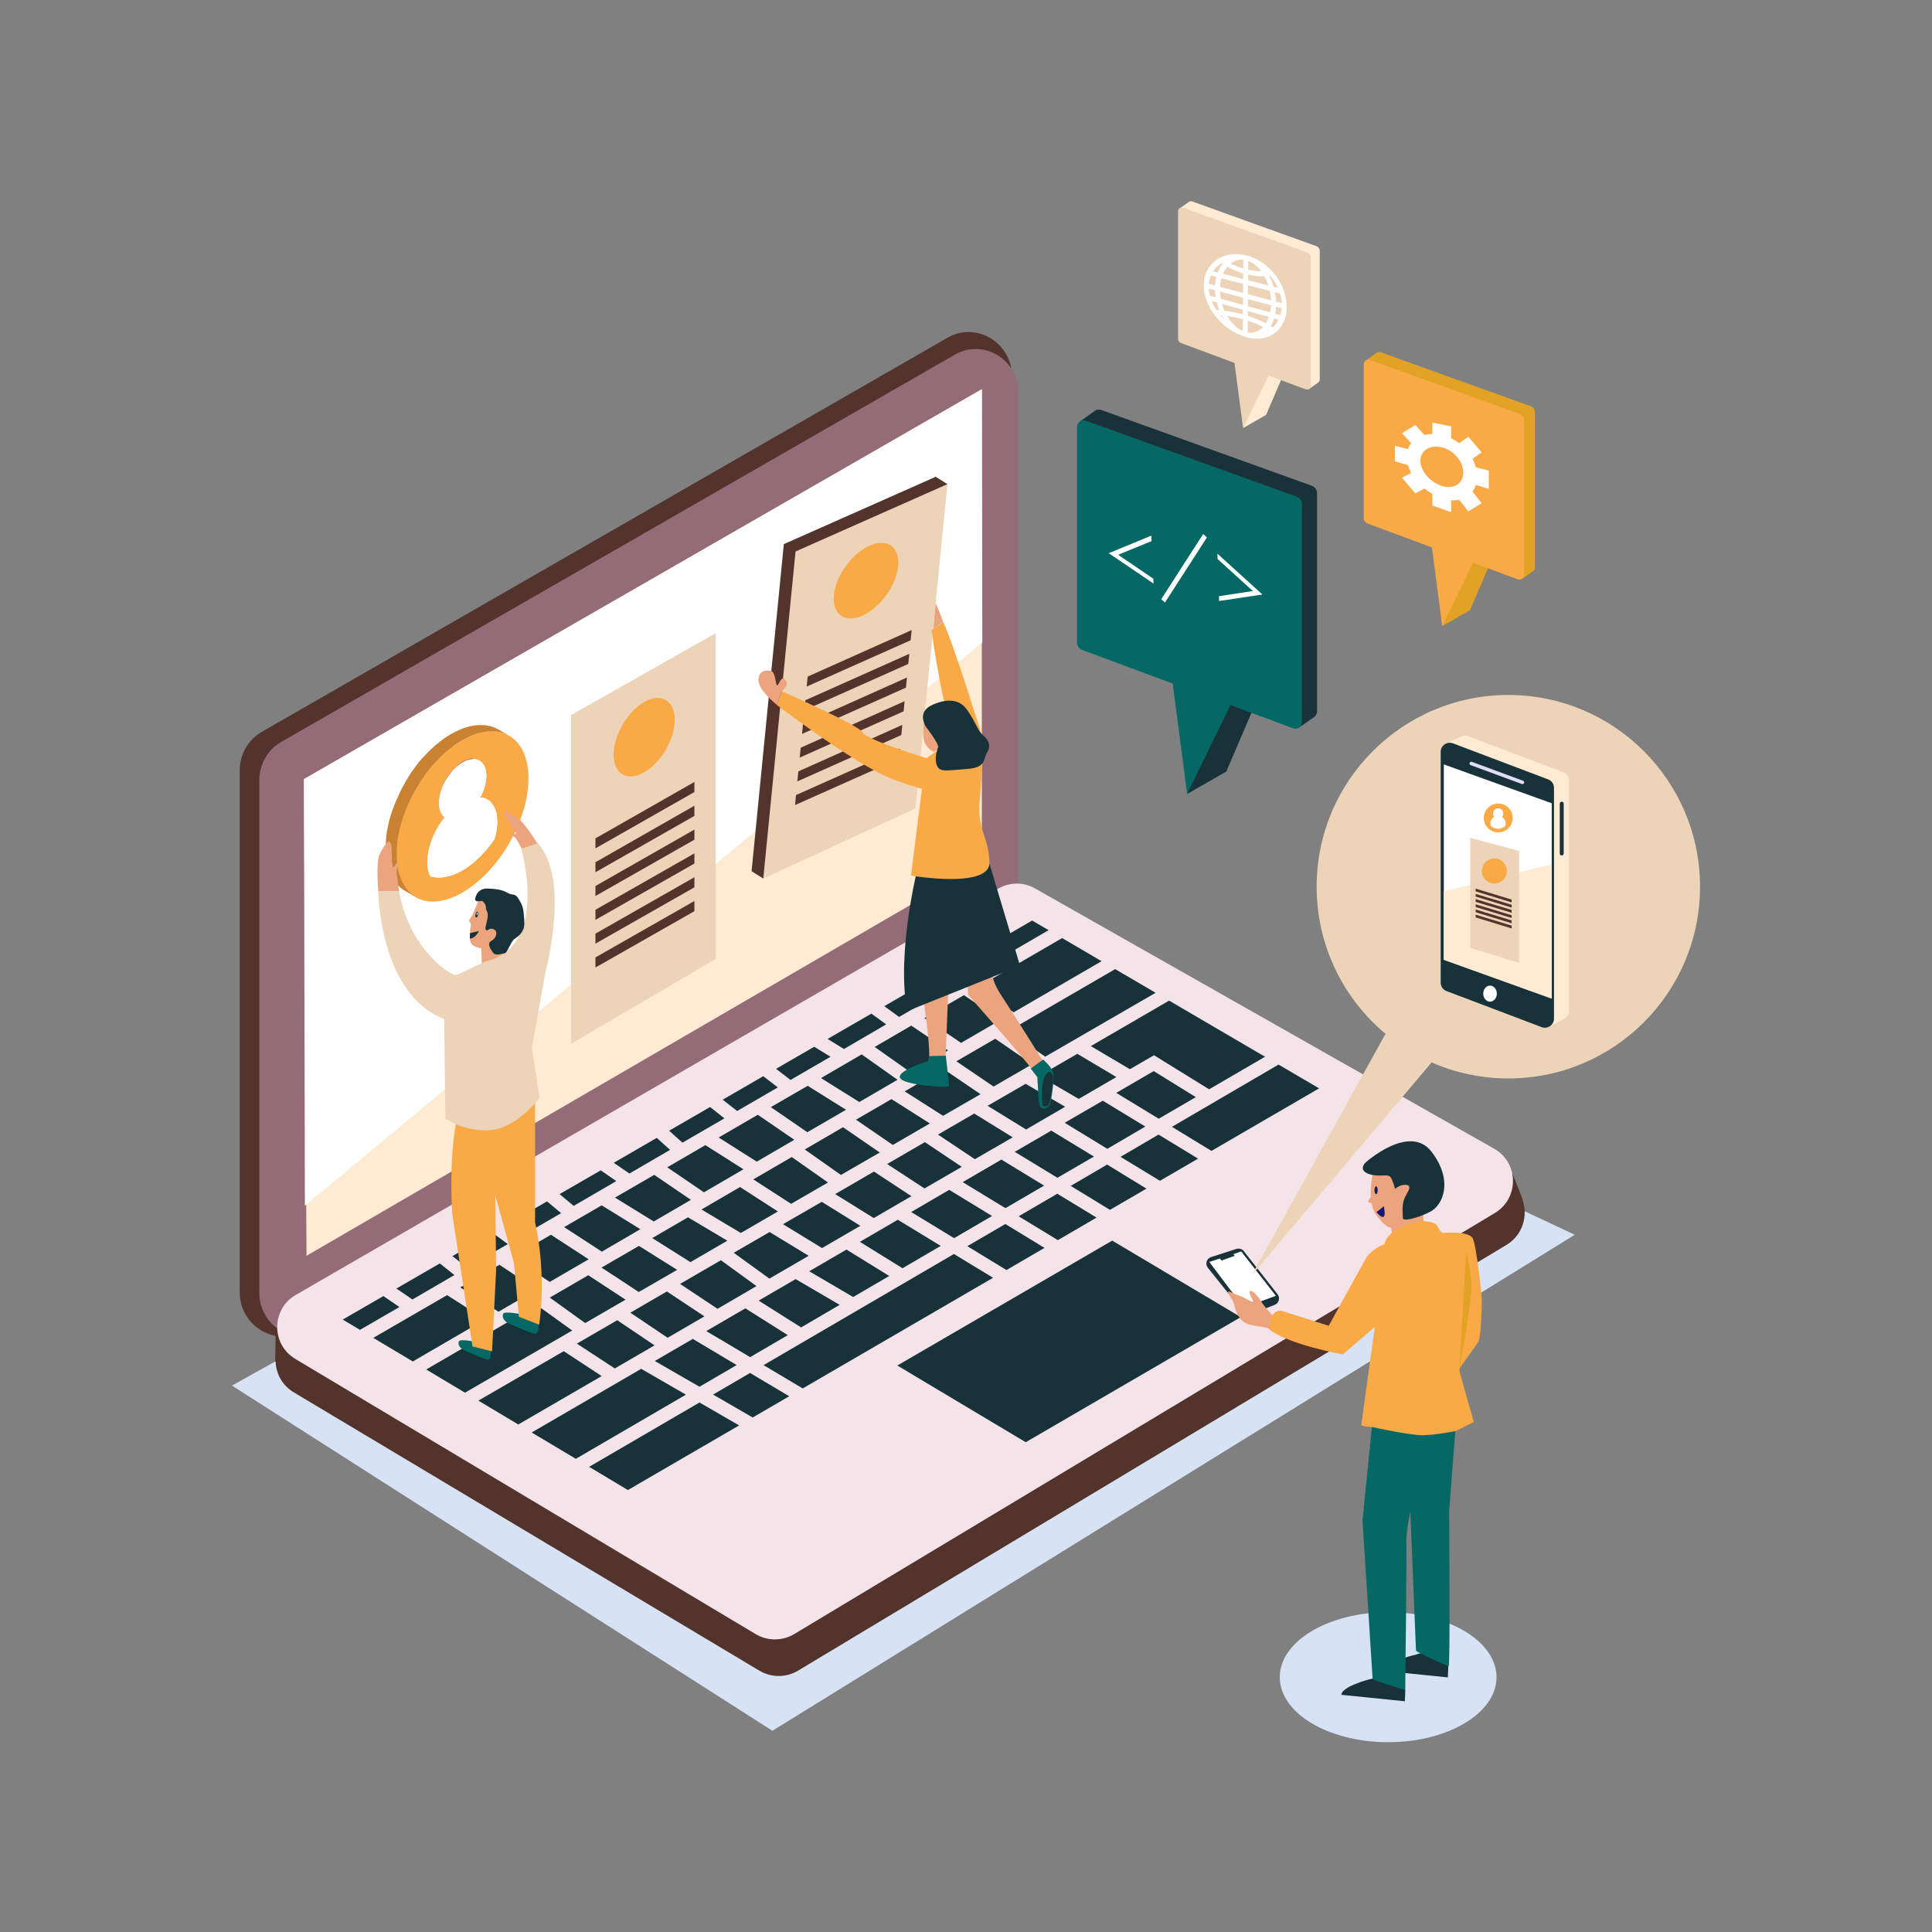 <?xml version="1.0" encoding="utf-8"?>
<!-- Generator: Adobe Illustrator 24.2.1, SVG Export Plug-In . SVG Version: 6.00 Build 0)  -->
<!DOCTYPE svg PUBLIC "-//W3C//DTD SVG 1.1//EN" "http://www.w3.org/Graphics/SVG/1.1/DTD/svg11.dtd">
<svg version="1.1" id="Layer_1" xmlns:x="http://ns.adobe.com/Extensibility/1.0/" xmlns:i="http://ns.adobe.com/AdobeIllustrator/10.0/" xmlns:graph="http://ns.adobe.com/Graphs/1.0/"
	 xmlns="http://www.w3.org/2000/svg" xmlns:xlink="http://www.w3.org/1999/xlink" x="0px" y="0px" width="2048px" height="2048px"
	 viewBox="0 0 2048 2048" style="enable-background:new 0 0 2048 2048;" xml:space="preserve">
<rect x="0" y="0" width="2048" height="2048" fill="#808080" stroke="none"/>
<style type="text/css">
	.Drop_x0020_Shadow{fill:none;}
	.Round_x0020_Corners_x0020_2_x0020_pt{fill:#FFFFFF;stroke:#231F20;stroke-miterlimit:10;}
	.Live_x0020_Reflect_x0020_X{fill:none;}
	.Bevel_x0020_Soft{fill:url(#SVGID_1_);}
	.Dusk{fill:#FFFFFF;}
	.Foliage_GS{fill:#FFDD00;}
	.Pompadour_GS{fill-rule:evenodd;clip-rule:evenodd;fill:#44ADE2;}
	.st0{fill:#D7E2F4;}
	.st1{fill:#53342C;}
	.st2{fill:#936C77;}
	.st3{fill:#F4E4E9;}
	.st4{fill:#FFEAD3;}
	.st5{fill:#18323A;}
	.st6{fill:#FFFFFF;}
	.st7{fill:#F9A945;}
	.st8{fill:#89324C;}
	.st9{fill:#C98132;}
	.st10{fill:#ECA47E;}
	.st11{fill:#066865;}
	.st12{fill:#EDD4B8;}
	.st13{fill:#161A73;}
	.st14{fill:#E2A223;}
	.st15{fill:#E2DCF9;}
</style>
<linearGradient id="SVGID_1_" gradientUnits="userSpaceOnUse" x1="0" y1="0" x2="0.707" y2="0.707">
	<stop  offset="0" style="stop-color:#DEDFE3"/>
	<stop  offset="0.178" style="stop-color:#DADBDF"/>
	<stop  offset="0.361" style="stop-color:#CECFD3"/>
	<stop  offset="0.546" style="stop-color:#B9BCBF"/>
	<stop  offset="0.732" style="stop-color:#9CA0A2"/>
	<stop  offset="0.918" style="stop-color:#787D7E"/>
	<stop  offset="1" style="stop-color:#656B6C"/>
</linearGradient>
<g>
	<ellipse class="st0" cx="1471.5" cy="1777.9" rx="114.9" ry="68.9"/>
	<g>
		<polygon class="st0" points="292.3,1442.9 245.9,1468.8 818.8,1834.7 1669.3,1308.9 985.8,987.7 		"/>
		<g>
			<g>
				<path class="st1" d="M1613.8,1271.5c0.1-0.4,0.1-0.6,0.1-0.6l-10.9-27.6c0,0-0.9,4.4-2.3,10.4c-1.4-1.1-3-2.1-4.6-3l-492-278.9
					c-12.3-7-27.3-6.9-39.5,0.2l-745.8,431.4l-26.4-1.8l-0.7,41.8l0.5,0.2c0.5,12.6,6.9,25,19.3,32.4l493.5,295
					c12.6,7.5,28.3,7.5,40.9,0l751.3-451.5C1614.4,1308.9,1620,1288.4,1613.8,1271.5z"/>
			</g>
		</g>
		<g>
			<g>
				<g>
					<g>
						<path class="st1" d="M1072.7,940.3V399c0-35.9-37.9-58.6-68.5-40.9L277.5,775.8c-14.5,8.3-23.4,24-23.4,40.9v553
							c0,36.2,38.4,58.8,69,40.7L1049.7,981C1063.9,972.6,1072.7,957.1,1072.7,940.3z"/>
					</g>
				</g>
			</g>
			<g>
				<g>
					<path class="st2" d="M1079.5,948.3V416.2c0-35.3-37.2-57.6-67.4-40.2L297.9,786.6c-14.2,8.2-23,23.6-23,40.2v543.6
						c0,35.6,37.7,57.8,67.8,40l714.3-422.1C1070.9,980,1079.5,964.8,1079.5,948.3z"/>
				</g>
			</g>
			<g>
				<path class="st3" d="M1583.9,1217.7l-486.7-275.9c-12.1-6.9-27-6.8-39.1,0.2l-744.6,430.7c-26,15-26.2,52.4-0.5,67.8
					l488.2,291.8c12.5,7.4,28,7.4,40.5,0l743.1-446.6C1610.5,1270.1,1610.1,1232.5,1583.9,1217.7z"/>
			</g>
			<g>
				<g>
					<polygon class="st4" points="322.2,825.9 1040.8,412.6 1040.8,915.3 324.9,1331.2 					"/>
				</g>
			</g>
			<g>
				<g>
					<polygon class="st5" points="761.8,1205.8 802.2,1231.4 842,1208.2 803.3,1181.7 					"/>
				</g>
				<g>
					<polygon class="st5" points="707.3,1237.4 746.2,1263.9 788.1,1239.5 747.7,1213.9 					"/>
				</g>
				<g>
					<polygon class="st5" points="817.1,1173.6 855.8,1200.2 896.8,1176.4 856.2,1151 					"/>
				</g>
				<g>
					<polygon class="st5" points="870.3,1142.8 910.9,1168.2 951.4,1144.6 913.4,1117.7 					"/>
				</g>
				<g>
					<polygon class="st5" points="1073.5,1205.6 1032.7,1180.4 994.3,1202.7 1033.4,1228.8 					"/>
				</g>
				<g>
					<polygon class="st5" points="1013.8,1125 1053.2,1151.8 1094.2,1128.1 1055,1101.1 					"/>
				</g>
				<g>
					<polygon class="st5" points="979.9,1079.2 1018.8,1105.5 1060.6,1081.2 1021.8,1054.9 					"/>
				</g>
				<g>
					<polygon class="st5" points="927.2,1109.8 965.1,1136.6 1004.9,1113.5 966,1087.2 					"/>
				</g>
				<g>
					<polygon class="st5" points="835.1,1415.3 790.1,1386.9 748.7,1411 795.2,1438.6 					"/>
				</g>
				<g>
					<polygon class="st5" points="651.9,1269.5 693,1294.8 732.4,1271.9 693.5,1245.4 					"/>
				</g>
				<g>
					<polygon class="st5" points="780.9,1447 734.4,1419.3 694.1,1442.7 741.5,1470 					"/>
				</g>
				<g>
					<polygon class="st5" points="942.6,1352.6 897.3,1324.6 857.8,1347.6 904.4,1374.9 					"/>
				</g>
				<g>
					<polygon class="st5" points="746.7,1395.4 706.9,1369 668.2,1391.5 707.7,1418.1 					"/>
				</g>
				<g>
					<polygon class="st5" points="598,1300.8 638,1326.8 678.8,1303 637.8,1277.7 					"/>
				</g>
				<g>
					<polygon class="st5" points="679.5,1434.5 679.6,1434.3 679.7,1434.4 693.8,1426.1 654.3,1399.5 611.5,1424.3 651.7,1450.6 
											"/>
				</g>
				<g>
					<path class="st5" d="M663.1,1377.7c-14.5-9.6-31.3-20.6-39.5-25.9l-40.8,23.7l37.5,27L663.1,1377.7z"/>
				</g>
				<g>
					<polygon class="st5" points="890.1,1383.2 843.4,1355.9 804.2,1378.7 849.2,1407.1 					"/>
				</g>
				<g>
					<polygon class="st5" points="1183.4,1141.7 1142,1117.1 1101.6,1140.5 1143.5,1164.9 					"/>
				</g>
				<g>
					<polygon class="st5" points="771,1315.2 729.3,1290.4 691.4,1312.4 731.9,1337.9 					"/>
				</g>
				<g>
					<polygon class="st5" points="1046.9,1172.2 1087.7,1197.3 1129.1,1173.2 1087.2,1148.9 					"/>
				</g>
				<g>
					<path class="st5" d="M637.6,1343.7c7.7,4.9,19.9,13,39.5,25.9l40.7-23.5l-40.5-25.4L637.6,1343.7z"/>
				</g>
				<g>
					<polygon class="st5" points="487.9,1364.7 528.4,1390.5 568.8,1367 529.4,1340.7 					"/>
				</g>
				<g>
					<polygon class="st5" points="1197.7,1133.4 1223.3,1118.6 1281.7,1154.7 1341,1120.2 1239.3,1060.7 1156.3,1108.9 					"/>
				</g>
				<g>
					<polygon class="st5" points="1019.5,1236.9 980.4,1210.7 940.4,1233.9 980,1259.8 					"/>
				</g>
				<g>
					<polygon class="st5" points="907.4,1186.9 946.4,1213.7 985.7,1190.9 945,1165.1 					"/>
				</g>
				<g>
					<polygon class="st5" points="624,1334.9 584,1308.9 543.3,1332.6 582.7,1358.9 					"/>
				</g>
				<g>
					<polygon class="st5" points="912,1299.4 871.1,1274 830,1297.7 871.4,1323 					"/>
				</g>
				<g>
					<polygon class="st5" points="857.2,1331.2 815.8,1306 777.8,1328 815.6,1355.4 					"/>
				</g>
				<g>
					<polygon class="st5" points="966.1,1268 926.4,1241.9 885.3,1265.8 926.2,1291.2 					"/>
				</g>
				<g>
					<polygon class="st5" points="853.1,1218.5 891.4,1245.5 932.6,1221.7 893.6,1194.9 					"/>
				</g>
				<g>
					<polygon class="st5" points="798.5,1250.2 838.6,1276.1 877.7,1253.5 839.3,1226.5 					"/>
				</g>
				<g>
					<polygon class="st5" points="801.9,1363.3 764.2,1335.9 720.9,1361 760.6,1387.4 					"/>
				</g>
				<g>
					<polygon class="st5" points="743.6,1282.1 785.3,1307 824.6,1284.2 784.5,1258.3 					"/>
				</g>
				<g>
					<polygon class="st5" points="1039.4,1159.9 1000,1133.1 959,1156.9 999.7,1182.8 					"/>
				</g>
				<g>
					<polygon class="st5" points="597.6,1432.3 507.1,1484.7 549.4,1510 637.8,1458.7 					"/>
				</g>
				<g>
					<polygon class="st5" points="569.2,1383.5 451.8,1451.7 492.9,1476.3 606.6,1410.4 					"/>
				</g>
				<g>
					<polygon class="st5" points="624.5,1554.9 665.6,1579.5 783.5,1511 741.5,1486.7 					"/>
				</g>
				<g>
					<polygon class="st5" points="594.8,1286 579.9,1273.5 535.8,1299 551.9,1310.9 					"/>
				</g>
				<g>
					<polygon class="st5" points="473.9,1372.9 395.7,1418.2 437.6,1443.2 514.3,1398.6 					"/>
				</g>
				<g>
					<polygon class="st5" points="538.3,1318.8 522.2,1306.9 479.6,1331.5 495.1,1343.8 					"/>
				</g>
				<g>
					<polygon class="st5" points="481.7,1351.6 466.2,1339.3 420.2,1365.9 437.2,1377.5 					"/>
				</g>
				<g>
					<polygon class="st5" points="406.4,1373.9 363.3,1398.8 381.6,1409.7 423.4,1385.5 					"/>
				</g>
				<g>
					<polygon class="st5" points="679.7,1451 563.6,1518.5 610.4,1546.4 727.1,1478.4 					"/>
				</g>
				<g>
					<polygon class="st5" points="1135,1257.1 1176.6,1282.5 1215.3,1260 1173.6,1234.5 					"/>
				</g>
				<g>
					<polygon class="st5" points="755.9,1478.3 797.9,1502.6 836.6,1480.1 795.1,1455.4 					"/>
				</g>
				<g>
					<polygon class="st5" points="1355.3,1128.5 1242.3,1194.5 1284.2,1220 1398.3,1153.7 					"/>
				</g>
				<g>
					<polygon class="st5" points="1187.8,1226.3 1229.6,1251.7 1270,1228.2 1228.1,1202.7 					"/>
				</g>
				<g>
					<polygon class="st5" points="809.4,1447.1 850.9,1471.8 1052.7,1354.5 1011.2,1329.3 					"/>
				</g>
				<g>
					<polygon class="st5" points="1079.8,1289.3 1121.4,1314.6 1162.4,1290.7 1120.8,1265.4 					"/>
				</g>
				<g>
					<polygon class="st5" points="1025.4,1321 1066.9,1346.3 1107.2,1322.8 1065.7,1297.5 					"/>
				</g>
				<g>
					<polygon class="st5" points="1214.1,1194.2 1169,1166.8 1128.6,1190.2 1173.8,1217.8 					"/>
				</g>
				<g>
					<polygon class="st5" points="653.3,1252 636.8,1240.6 593.2,1265.8 608.1,1278.3 					"/>
				</g>
				<g>
					<polygon class="st5" points="1108,1120.1 1225,1052.4 1182.1,1027.3 1068.8,1093.1 					"/>
				</g>
				<g>
					<polygon class="st5" points="1074.5,1073.1 1167.7,1018.9 1125.9,994.4 1035.6,1046.8 					"/>
				</g>
				<g>
					<polygon class="st5" points="997.2,1320.7 951.7,1293 911.5,1316.4 956.7,1344.4 					"/>
				</g>
				<g>
					<polygon class="st5" points="1051.6,1289 1006.2,1261.3 965.9,1284.8 1011.4,1312.5 					"/>
				</g>
				<g>
					<polygon class="st5" points="1111.6,986 1094.1,975.8 1051.7,1000.4 1066.2,1012.4 					"/>
				</g>
				<g>
					<polygon class="st5" points="1106.8,1256.8 1061.5,1229.2 1020.5,1253.1 1065.8,1280.7 					"/>
				</g>
				<g>
					<polygon class="st5" points="1159.6,1226 1114.4,1198.5 1075.7,1221 1120.9,1248.5 					"/>
				</g>
				<g>
					<polygon class="st5" points="1267.6,1163 1223,1135.4 1183.3,1158.5 1228.3,1185.9 					"/>
				</g>
				<g>
					<polygon class="st5" points="767.9,1185.5 752.7,1173.5 709.3,1198.6 723.4,1211.3 					"/>
				</g>
				<g>
					<polygon class="st5" points="710.3,1218.9 696.2,1206.2 650.6,1232.6 667.2,1244 					"/>
				</g>
				<g>
					<polygon class="st5" points="1052.8,1020.1 1038.3,1008.1 994.3,1033.6 1011.3,1044.2 					"/>
				</g>
				<g>
					<polygon class="st5" points="824.5,1152.7 809.1,1140.8 766.1,1165.7 781.4,1177.7 					"/>
				</g>
				<g>
					<polygon class="st5" points="997.1,1052.4 980.1,1041.8 937.4,1066.6 953.1,1078 					"/>
				</g>
				<g>
					<polygon class="st5" points="880.4,1120.2 863.1,1109.6 822.6,1133 838,1144.8 					"/>
				</g>
				<g>
					<polygon class="st5" points="939.4,1085.9 923.7,1074.5 877.3,1101.3 894.6,1112 					"/>
				</g>
			</g>
			<g>
				<g>
					<polygon class="st5" points="951.2,1447.5 1087.3,1528.8 1315.3,1396.2 1179,1315.1 					"/>
				</g>
			</g>
		</g>
		<polygon class="st6" points="322.2,825.9 1040.8,412.6 1041.3,681 323.2,1278.2 		"/>
		<g>
			<g>
				<g>
					<g>
						<g>
							<path class="st7" d="M524.2,889.6c1.9-6.3,3-12.6,3-18.5c0-12.9-5.1-21.7-13.1-24.9c-1.5-0.6-3.1-1-4.7-1.2
								c3.8-7.3,6.2-15.3,6.2-22.6c0-15.9-11.3-22.4-25.2-14.4c-13.9,8-25.1,27.4-25.1,43.4c0,7.1,2.3,12.3,6,15.2
								c-1.9,2.4-3.6,4.8-5.3,7.4c-7.9,12.4-12.9,26.9-12.9,39.9c0,6,1.1,11,3.1,15.1c9.4,2.9,21.3,1.1,34.1-6.3
								C503,915.2,514.8,903.4,524.2,889.6 M489.8,784.8c38.8-22.4,70.3-4.4,70.4,40.1c0.1,24.3-9.3,51.6-24,74.9
								c-1,1.6-2,3.1-3,4.6c-11.8,17.4-26.7,32.3-42.9,41.7c-16.2,9.3-31.1,11.7-43,7.9c-3.1-1-6-2.3-8.6-4.1
								c-11.6-7.7-18.7-22.8-18.8-44C419.7,861.4,451,807.2,489.8,784.8z"/>
						</g>
					</g>
				</g>
			</g>
			<g>
				<path class="st8" d="M465.2,851.4c0-0.5,0-0.9,0-1.4c0-0.1,0-0.3,0-0.4c0-0.3,0-0.6,0.1-1c0-0.2,0-0.3,0-0.5
					c0-0.3,0.1-0.6,0.1-1c0-0.2,0-0.3,0.1-0.5c0-0.2,0.1-0.5,0.1-0.7c0-0.3,0.1-0.7,0.2-1c0-0.2,0.1-0.5,0.1-0.7
					c0.1-0.3,0.1-0.7,0.2-1c0.1-0.3,0.1-0.5,0.2-0.8c0-0.2,0.1-0.4,0.2-0.7c0.1-0.3,0.1-0.6,0.2-0.9c0.1-0.2,0.1-0.4,0.2-0.7
					c0-0.2,0.1-0.3,0.1-0.5c0.2-0.7,0.4-1.4,0.7-2.2c0-0.1,0-0.1,0.1-0.2c0.2-0.7,0.5-1.4,0.8-2.1c0.1-0.2,0.1-0.3,0.2-0.5
					c0.2-0.6,0.5-1.2,0.7-1.8c0-0.1,0.1-0.2,0.1-0.3c0.3-0.6,0.6-1.3,0.9-1.9c0.1-0.2,0.2-0.3,0.2-0.5c0.2-0.5,0.5-1,0.8-1.5
					c0.1-0.2,0.2-0.3,0.2-0.5c0.3-0.6,0.7-1.3,1-1.9c0.1-0.1,0.1-0.2,0.2-0.3c0.3-0.5,0.6-1.1,1-1.6c0.1-0.2,0.2-0.3,0.3-0.5
					c0.4-0.6,0.8-1.3,1.3-1.9c0.1-0.1,0.1-0.2,0.2-0.3c0.5-0.6,0.9-1.3,1.4-1.9c0.1-0.1,0.1-0.2,0.2-0.3c0.1-0.2,0.3-0.4,0.5-0.6
					c0.2-0.2,0.4-0.5,0.6-0.7c0.2-0.2,0.3-0.4,0.5-0.6c0.2-0.2,0.4-0.4,0.6-0.7c0.4-0.4,0.8-0.9,1.2-1.3c0,0,0,0,0.1-0.1
					c0.4-0.4,0.9-0.9,1.3-1.3c0.3-0.3,0.6-0.5,0.8-0.8c0.1-0.1,0.2-0.1,0.2-0.2c0.4-0.3,0.7-0.7,1.1-1c0.1-0.1,0.2-0.2,0.3-0.3
					c0.3-0.2,0.6-0.5,0.8-0.7c0.1-0.1,0.3-0.2,0.4-0.3c0.2-0.2,0.5-0.4,0.7-0.6c0.1-0.1,0.3-0.2,0.4-0.3c0.2-0.2,0.5-0.4,0.7-0.5
					c0.1-0.1,0.3-0.2,0.4-0.3c0.3-0.2,0.5-0.4,0.8-0.5c0.1-0.1,0.3-0.2,0.4-0.3c0.4-0.3,0.8-0.5,1.2-0.7c0.4-0.2,0.8-0.4,1.2-0.6
					c0.1-0.1,0.2-0.1,0.3-0.2c0.3-0.2,0.7-0.3,1-0.5c0,0,0.1,0,0.1-0.1c0.4-0.2,0.7-0.3,1.1-0.5c0.4-0.2,0.7-0.3,1.1-0.4
					c0.1,0,0.2-0.1,0.3-0.1c0.5-0.2,0.9-0.3,1.4-0.4c0.3-0.1,0.5-0.1,0.8-0.2c0.1,0,0.2-0.1,0.4-0.1c0.4-0.1,0.8-0.2,1.1-0.2
					c0,0,0,0,0,0c0.3-0.1,0.7-0.1,1-0.1c0.1,0,0.2,0,0.3,0c0.2,0,0.5,0,0.7,0c0.1,0,0.2,0,0.3,0c0,0,0,0,0,0
					c0.1,0.2,0.2,0.3,0.3,0.5c0.1,0.2,0.2,0.3,0.2,0.5c0.1,0.2,0.1,0.3,0.2,0.5c0.1,0.2,0.2,0.4,0.2,0.6c0.1,0.2,0.1,0.3,0.2,0.5
					c0.1,0.2,0.1,0.4,0.2,0.6c0.1,0.2,0.1,0.4,0.2,0.6c0.1,0.2,0.1,0.4,0.2,0.6c0,0.2,0.1,0.4,0.1,0.6c0.1,0.2,0.1,0.4,0.2,0.7
					c0,0.2,0.1,0.4,0.1,0.6c0,0.2,0.1,0.4,0.1,0.7c0,0.3,0.1,0.6,0.1,0.9c0,0.1,0,0.3,0.1,0.4c0,0.4,0.1,0.9,0.1,1.3
					c0,0,0,0.1,0,0.1c0,0.5,0,1,0,1.5c0,0.4,0,0.9,0,1.3c0,0.1,0,0.3,0,0.4c0,0.3,0,0.6,0,0.9c0,0.2,0,0.3,0,0.5
					c0,0.3,0,0.5-0.1,0.8c0,0.2,0,0.4-0.1,0.5c0,0.2-0.1,0.5-0.1,0.7c-0.1,0.4-0.1,0.7-0.2,1.1c0,0.2-0.1,0.3-0.1,0.5
					c-0.1,0.5-0.2,1.1-0.3,1.6c0,0.1-0.1,0.2-0.1,0.3c-0.1,0.4-0.2,0.7-0.3,1.1c0,0.2-0.1,0.4-0.1,0.5c-0.1,0.3-0.2,0.6-0.2,0.9
					c0,0,0,0,0,0c-0.2,0.8-0.5,1.6-0.7,2.3c0,0.1-0.1,0.2-0.1,0.3c-0.2,0.7-0.5,1.5-0.8,2.2c-0.1,0.2-0.1,0.3-0.2,0.5
					c-0.2,0.5-0.4,1.1-0.6,1.6c-0.1,0.2-0.2,0.5-0.3,0.7c-0.2,0.4-0.4,0.9-0.6,1.3c-0.1,0.3-0.3,0.6-0.4,0.8c-0.2,0.5-0.5,1-0.7,1.5
					l0,0l0,0l0,0c0,0,0,0,0,0l11.6,6.7c0.2,0,0.4,0.1,0.6,0.1c0.1,0.1,0.2,0.2,0.3,0.4c0.2,0.2,0.3,0.5,0.5,0.7
					c0.1,0.2,0.3,0.4,0.4,0.6c0.1,0.2,0.3,0.5,0.4,0.7c0.1,0.2,0.3,0.4,0.4,0.7c0.1,0.3,0.3,0.5,0.4,0.8c0.1,0.2,0.2,0.4,0.3,0.6
					c0.1,0.3,0.2,0.6,0.4,0.9c0.1,0.2,0.2,0.4,0.3,0.7c0.1,0.2,0.2,0.5,0.3,0.8c0.1,0.3,0.2,0.6,0.3,0.9c0.1,0.2,0.1,0.5,0.2,0.7
					c0.1,0.3,0.2,0.7,0.3,1c0,0.2,0.1,0.4,0.1,0.6c0.1,0.4,0.2,0.8,0.3,1.2c0,0.1,0,0.3,0.1,0.4c0.1,0.5,0.2,1,0.3,1.5
					c0.2,1.1,0.3,2.2,0.3,3.4c0.1,0.9,0.1,1.8,0.1,2.8c0,0.6,0,1.3,0,1.9c0,0.2,0,0.4,0,0.6c0,0.4,0,0.8-0.1,1.3
					c0,0.3,0,0.5-0.1,0.8c0,0.4-0.1,0.8-0.1,1.2c0,0.3-0.1,0.5-0.1,0.8c0,0.3-0.1,0.7-0.1,1c-0.1,0.6-0.2,1.3-0.3,1.9
					c0,0.2,0,0.3-0.1,0.5c-0.1,0.8-0.3,1.6-0.5,2.4c-0.1,0.3-0.1,0.6-0.2,1c-0.1,0.4-0.2,0.7-0.3,1.1c-0.1,0.3-0.2,0.7-0.3,1
					c-0.1,0.4-0.2,0.7-0.3,1.1c-0.2,0.7-0.4,1.4-0.6,2.1c-0.5,0.7-1,1.4-1.5,2.1c-0.3,0.4-0.6,0.8-0.9,1.3c-0.3,0.4-0.6,0.8-0.9,1.3
					c-0.3,0.4-0.6,0.8-0.9,1.2c-0.3,0.4-0.6,0.8-0.9,1.2c-0.4,0.6-0.9,1.1-1.3,1.6c-0.3,0.3-0.5,0.6-0.8,1c-0.5,0.6-1,1.2-1.6,1.9
					c-0.2,0.2-0.4,0.5-0.6,0.7c-0.1,0.1-0.2,0.2-0.3,0.4c-0.5,0.6-1,1.1-1.5,1.7c-0.2,0.2-0.4,0.4-0.5,0.6c-0.5,0.5-1,1.1-1.5,1.6
					c-0.1,0.1-0.2,0.3-0.4,0.4c-0.6,0.6-1.2,1.2-1.9,1.9c-0.4,0.4-0.8,0.8-1.2,1.1c-0.3,0.3-0.7,0.7-1,1c-0.4,0.4-0.8,0.7-1.2,1.1
					c-0.3,0.3-0.7,0.6-1,0.9c-0.4,0.4-0.8,0.7-1.2,1.1c-0.3,0.3-0.7,0.6-1,0.9c-0.4,0.4-0.9,0.7-1.3,1c-0.3,0.3-0.7,0.5-1,0.8
					c-0.4,0.3-0.9,0.7-1.3,1c-0.3,0.2-0.7,0.5-1,0.7c-0.5,0.3-0.9,0.7-1.4,1c-0.3,0.2-0.6,0.4-0.9,0.7c-0.5,0.4-1.1,0.7-1.6,1
					c-0.3,0.2-0.5,0.4-0.8,0.5c-0.8,0.5-1.6,1-2.4,1.5c-0.7,0.4-1.5,0.8-2.2,1.2c-0.2,0.1-0.5,0.2-0.7,0.4c-0.5,0.3-1,0.5-1.5,0.8
					c-0.3,0.1-0.5,0.3-0.8,0.4c-0.5,0.2-0.9,0.4-1.4,0.6c-0.3,0.1-0.5,0.2-0.8,0.4c-0.6,0.2-1.2,0.5-1.7,0.7c-0.1,0-0.2,0.1-0.3,0.1
					c-0.7,0.3-1.4,0.5-2,0.7c-0.2,0.1-0.4,0.1-0.5,0.2c-0.5,0.2-1.1,0.3-1.6,0.5c-0.2,0-0.3,0.1-0.5,0.1c-0.6,0.2-1.3,0.3-1.9,0.5
					c-0.1,0-0.2,0.1-0.3,0.1c-0.6,0.1-1.3,0.3-1.9,0.4c-0.1,0-0.2,0-0.2,0c-0.5,0.1-0.9,0.1-1.4,0.2c-0.3,0-0.7,0.1-1,0.1
					c-0.4,0-0.7,0.1-1.1,0.1c-0.3,0-0.7,0.1-1,0.1c-0.4,0-0.7,0-1.1,0c-0.1,0-0.2,0-0.3,0c-0.7-2.9-1.1-6.1-1.1-9.7
					c0-0.7,0-1.5,0-2.2c0-0.2,0-0.4,0-0.6c0-0.6,0.1-1.1,0.1-1.7c0-0.2,0-0.4,0-0.6c0.1-0.7,0.1-1.5,0.2-2.2
					c0.1-0.5,0.2-1.1,0.2-1.6c0-0.3,0.1-0.6,0.1-0.9c0.1-0.7,0.2-1.3,0.4-2c0-0.2,0.1-0.4,0.1-0.6c0-0.1,0-0.1,0-0.2
					c0.2-0.7,0.3-1.4,0.5-2.2c0.1-0.3,0.1-0.5,0.2-0.8c0.1-0.5,0.3-1.1,0.4-1.6c0.1-0.2,0.1-0.5,0.2-0.7c0.2-0.6,0.4-1.2,0.6-1.8
					c0.1-0.2,0.1-0.3,0.2-0.5c0.2-0.7,0.5-1.5,0.8-2.2c0.1-0.2,0.1-0.4,0.2-0.5c0.2-0.6,0.5-1.3,0.7-1.9c0.1-0.1,0.1-0.3,0.2-0.4
					c0.3-0.7,0.6-1.4,0.9-2.1c0.4-1,0.9-1.9,1.3-2.9c0.1-0.2,0.2-0.4,0.3-0.6c0.4-0.8,0.8-1.6,1.2-2.3c0.2-0.3,0.3-0.6,0.5-0.9
					c0.4-0.7,0.7-1.4,1.1-2c0.2-0.3,0.3-0.6,0.5-0.9c0.6-0.9,1.1-1.9,1.7-2.8c0,0,0,0,0-0.1c0.6-0.9,1.2-1.9,1.9-2.8
					c0.1-0.2,0.3-0.4,0.4-0.6c0.2-0.3,0.4-0.5,0.6-0.8c0.2-0.3,0.5-0.7,0.7-1c0.2-0.3,0.4-0.5,0.6-0.8c0.4-0.5,0.7-0.9,1.1-1.4
					C467.5,863.7,465.2,858.5,465.2,851.4z"/>
				<path class="st9" d="M529.9,776.1c0.2,0,0.3,0.1,0.5,0.1c0.6,0.1,1.2,0.3,1.7,0.4c0,0,0.1,0,0.1,0c0.5,0.2,1,0.3,1.5,0.5
					c0.2,0.1,0.3,0.1,0.5,0.2c0.5,0.2,0.9,0.3,1.3,0.5c0.1,0,0.2,0.1,0.3,0.1c0.5,0.2,1.1,0.5,1.6,0.7c0.1,0.1,0.3,0.1,0.4,0.2
					c0.4,0.2,0.8,0.4,1.2,0.6c0.2,0.1,0.4,0.2,0.6,0.4l0,0c0,0,0,0,0,0l-11.6-6.7c-0.1-0.1-0.3-0.1-0.4-0.2c-0.1,0-0.2-0.1-0.3-0.1
					c-0.4-0.2-0.8-0.4-1.2-0.6c-0.1-0.1-0.3-0.1-0.4-0.2c-0.5-0.3-1-0.5-1.6-0.7c0,0-0.1,0-0.1,0c-0.1,0-0.2-0.1-0.2-0.1
					c-0.4-0.2-0.9-0.4-1.3-0.5c-0.2-0.1-0.3-0.1-0.5-0.2c-0.5-0.2-1-0.3-1.5-0.5c0,0-0.1,0-0.1,0c0,0,0,0,0,0
					c-0.6-0.2-1.1-0.3-1.7-0.4c-0.2,0-0.3-0.1-0.5-0.1c-0.5-0.1-0.9-0.2-1.4-0.3c-0.1,0-0.2,0-0.3-0.1c0,0-0.1,0-0.1,0
					c-0.6-0.1-1.2-0.2-1.8-0.3c-0.1,0-0.3,0-0.4,0c-0.5-0.1-1-0.1-1.6-0.1c-0.1,0-0.2,0-0.3,0c-0.1,0-0.1,0-0.2,0
					c-0.7,0-1.3-0.1-2-0.1c-0.1,0-0.3,0-0.4,0c-0.6,0-1.2,0-1.8,0c-0.1,0-0.2,0-0.3,0c0,0-0.1,0-0.1,0c-0.7,0-1.5,0.1-2.2,0.2
					c-0.2,0-0.3,0-0.5,0c-0.8,0.1-1.6,0.2-2.4,0.3c0,0,0,0,0,0c-0.5,0.1-1,0.2-1.6,0.3c-0.2,0-0.3,0.1-0.5,0.1
					c-0.4,0.1-0.7,0.1-1.1,0.2c-0.2,0-0.4,0.1-0.6,0.1c-0.3,0.1-0.7,0.1-1,0.2c-0.2,0.1-0.5,0.1-0.7,0.2c-0.2,0.1-0.5,0.1-0.7,0.2
					c-0.1,0-0.1,0-0.2,0.1c-0.5,0.1-1,0.3-1.5,0.4c-0.1,0-0.2,0.1-0.3,0.1c-0.6,0.2-1.3,0.4-1.9,0.6c-0.2,0.1-0.4,0.1-0.5,0.2
					c-0.5,0.2-0.9,0.3-1.4,0.5c-0.2,0.1-0.5,0.2-0.7,0.3c-0.4,0.2-0.8,0.3-1.3,0.5c-0.1,0.1-0.3,0.1-0.4,0.2c-0.1,0-0.2,0.1-0.3,0.1
					c-0.6,0.3-1.2,0.5-1.8,0.8c-0.1,0.1-0.2,0.1-0.4,0.2c-0.7,0.3-1.5,0.7-2.2,1c-0.2,0.1-0.4,0.2-0.6,0.3c-0.6,0.3-1.1,0.6-1.7,0.9
					c-0.2,0.1-0.4,0.2-0.6,0.3c-0.7,0.4-1.5,0.8-2.2,1.2c-0.9,0.5-1.9,1.1-2.8,1.7c-0.2,0.1-0.3,0.2-0.5,0.3
					c-0.9,0.6-1.8,1.1-2.6,1.7c-0.2,0.1-0.3,0.2-0.5,0.3c-0.9,0.6-1.8,1.2-2.7,1.9c-0.1,0.1-0.2,0.1-0.2,0.2
					c-0.8,0.6-1.7,1.3-2.5,1.9c-0.1,0.1-0.3,0.2-0.4,0.3c-0.9,0.7-1.7,1.3-2.5,2c-0.2,0.1-0.3,0.3-0.5,0.4c-0.8,0.7-1.7,1.4-2.5,2.1
					c-0.1,0.1-0.2,0.2-0.3,0.3c-0.8,0.7-1.6,1.4-2.4,2.2c-0.1,0.1-0.2,0.1-0.2,0.2c-0.8,0.8-1.6,1.6-2.4,2.3
					c-0.1,0.1-0.2,0.2-0.3,0.2c-0.1,0.1-0.2,0.2-0.3,0.3c-0.4,0.4-0.8,0.8-1.3,1.3c-0.2,0.2-0.4,0.4-0.5,0.6
					c-0.6,0.6-1.2,1.2-1.8,1.9c-0.1,0.1-0.1,0.1-0.2,0.2c-0.5,0.6-1.1,1.1-1.6,1.7c-0.2,0.2-0.4,0.4-0.6,0.6
					c-0.4,0.4-0.8,0.9-1.2,1.3c-0.1,0.1-0.2,0.2-0.3,0.3c-0.1,0.1-0.1,0.2-0.2,0.2c-0.8,1-1.7,2-2.5,3c-0.1,0.2-0.2,0.3-0.4,0.5
					c-0.8,1-1.7,2-2.5,3.1c0,0.1-0.1,0.1-0.1,0.2c-0.1,0.1-0.2,0.2-0.2,0.3c-0.7,0.9-1.4,1.8-2.1,2.8c0,0,0,0,0,0.1
					c-0.7,0.9-1.4,1.9-2.1,2.9c-0.1,0.1-0.2,0.2-0.2,0.3c-0.1,0.1-0.1,0.2-0.2,0.2c-0.6,0.9-1.2,1.7-1.8,2.6
					c-0.1,0.2-0.2,0.3-0.3,0.5c-0.5,0.8-1,1.6-1.5,2.4c-0.1,0.1-0.2,0.2-0.2,0.4c0,0.1-0.1,0.1-0.1,0.2c-0.5,0.9-1.1,1.7-1.6,2.6
					c-0.1,0.2-0.2,0.4-0.3,0.5c-0.4,0.7-0.9,1.5-1.3,2.2c-0.1,0.1-0.2,0.3-0.2,0.4c0,0.1-0.1,0.2-0.1,0.3c-0.5,0.9-1,1.7-1.5,2.6
					c-0.1,0.1-0.1,0.3-0.2,0.4c-0.4,0.8-0.8,1.5-1.3,2.3c-0.1,0.1-0.1,0.3-0.2,0.4c-0.1,0.1-0.1,0.2-0.2,0.4
					c-0.4,0.8-0.8,1.6-1.2,2.4c0,0.1-0.1,0.2-0.1,0.3c-0.4,0.9-0.9,1.8-1.3,2.7c0,0.1-0.1,0.2-0.1,0.3c-0.1,0.1-0.1,0.3-0.2,0.4
					c-0.3,0.7-0.7,1.5-1,2.2c-0.1,0.2-0.2,0.4-0.3,0.6c-0.4,0.9-0.8,1.8-1.2,2.7c0,0.1,0,0.1-0.1,0.2c-0.1,0.1-0.1,0.3-0.2,0.4
					c-0.3,0.8-0.7,1.5-1,2.3c-0.1,0.2-0.2,0.5-0.3,0.7c-0.4,0.9-0.7,1.9-1.1,2.8c0,0,0,0.1,0,0.1c0,0.1-0.1,0.2-0.1,0.3
					c-0.3,0.9-0.7,1.8-1,2.6c-0.1,0.2-0.2,0.5-0.3,0.7c-0.3,1-0.7,1.9-1,2.9c0,0,0,0.1,0,0.1c0,0.1-0.1,0.2-0.1,0.3
					c-0.3,1-0.6,2-0.9,2.9c-0.1,0.2-0.1,0.4-0.2,0.5c-0.3,1-0.6,2.1-0.9,3.1c0,0.1-0.1,0.2-0.1,0.3c0,0.1-0.1,0.2-0.1,0.3
					c-0.3,1.2-0.6,2.4-0.9,3.5c0,0.2-0.1,0.3-0.1,0.5c-0.3,1.2-0.6,2.5-0.8,3.7c0,0,0,0,0,0.1c0,0.2-0.1,0.4-0.1,0.5
					c-0.1,0.6-0.2,1.1-0.3,1.7c-0.1,0.3-0.1,0.6-0.2,0.9c-0.1,0.5-0.2,1-0.3,1.5c-0.1,0.3-0.1,0.6-0.2,0.9c-0.1,0.5-0.2,0.9-0.2,1.4
					c0,0.3-0.1,0.6-0.1,1c-0.1,0.5-0.1,0.9-0.2,1.4c0,0.2-0.1,0.3-0.1,0.5c0,0.1,0,0.2,0,0.3c-0.1,1-0.2,2-0.3,3c0,0.1,0,0.3,0,0.4
					c-0.1,0.9-0.2,1.9-0.2,2.8c0,0.2,0,0.3,0,0.5c-0.1,1-0.1,2-0.1,3c0,0.2,0,0.4,0,0.6c0,1,0,2,0,3c0.1,21.1,7.2,36.3,18.8,44
					c0.6,0.4,1.1,0.7,1.7,1l11.6,6.7c-0.6-0.3-1.1-0.7-1.7-1c-11.6-7.7-18.7-22.8-18.8-44c0-1,0-2,0-3c0-0.2,0-0.4,0-0.6
					c0-1,0.1-2,0.1-3c0-0.2,0-0.3,0-0.5c0.1-0.9,0.1-1.9,0.2-2.8c0-0.1,0-0.3,0-0.4c0.1-1,0.2-2,0.3-3c0-0.3,0.1-0.6,0.1-0.8
					c0.1-0.5,0.1-0.9,0.2-1.4c0-0.3,0.1-0.6,0.1-1c0.1-0.5,0.1-0.9,0.2-1.4c0.1-0.3,0.1-0.6,0.2-0.9c0.1-0.5,0.2-1,0.3-1.5
					c0.1-0.3,0.1-0.6,0.2-0.9c0.1-0.6,0.2-1.1,0.3-1.7c0-0.2,0.1-0.4,0.1-0.6c0.3-1.2,0.5-2.4,0.8-3.7c0-0.2,0.1-0.3,0.1-0.5
					c0.3-1.2,0.6-2.4,0.9-3.5c0.1-0.2,0.1-0.4,0.2-0.6c0.3-1,0.6-2.1,0.9-3.1c0.1-0.2,0.1-0.4,0.2-0.5c0.3-1,0.6-2,0.9-2.9
					c0-0.1,0.1-0.3,0.1-0.4c0.3-1,0.7-1.9,1-2.9c0.1-0.2,0.2-0.5,0.3-0.7c0.3-0.9,0.6-1.8,1-2.6c0-0.1,0.1-0.2,0.1-0.4
					c0.4-0.9,0.7-1.9,1.1-2.8c0.1-0.2,0.2-0.5,0.3-0.7c0.3-0.8,0.6-1.5,1-2.3c0.1-0.2,0.2-0.4,0.2-0.6c0.4-0.9,0.8-1.8,1.2-2.7
					c0.1-0.2,0.2-0.4,0.3-0.6c0.3-0.7,0.7-1.4,1-2.2c0.1-0.2,0.2-0.5,0.3-0.7c0.4-0.9,0.9-1.8,1.3-2.7c0-0.1,0.1-0.2,0.1-0.3
					c0.4-0.8,0.8-1.6,1.2-2.4c0.1-0.2,0.3-0.5,0.4-0.7c0.4-0.8,0.8-1.5,1.3-2.3c0.1-0.1,0.1-0.3,0.2-0.4c0.5-0.9,1-1.7,1.5-2.6
					c0.1-0.2,0.3-0.4,0.4-0.7c0.4-0.7,0.9-1.5,1.3-2.2c0.1-0.2,0.2-0.4,0.3-0.5c0.5-0.9,1.1-1.7,1.6-2.6c0.1-0.2,0.2-0.4,0.4-0.6
					c0.5-0.8,1-1.6,1.5-2.4c0.1-0.2,0.2-0.3,0.3-0.5c0.6-0.9,1.2-1.8,1.8-2.6c0.1-0.2,0.3-0.4,0.4-0.6c0.7-1,1.4-1.9,2.1-2.9
					c0,0,0,0,0-0.1c0.7-0.9,1.4-1.9,2.1-2.8c0.1-0.2,0.2-0.3,0.4-0.5c0.8-1,1.6-2.1,2.5-3.1c0.1-0.2,0.2-0.3,0.4-0.5
					c0.8-1,1.7-2,2.5-3c0.2-0.2,0.3-0.4,0.5-0.6c0.4-0.4,0.8-0.9,1.2-1.3c0.2-0.2,0.4-0.4,0.6-0.6c0.5-0.6,1-1.1,1.6-1.7
					c0.1-0.1,0.1-0.1,0.2-0.2c0.6-0.6,1.2-1.2,1.8-1.9c0.2-0.2,0.4-0.4,0.5-0.6c0.4-0.4,0.8-0.9,1.3-1.3c0.2-0.2,0.4-0.4,0.5-0.5
					c0.8-0.8,1.6-1.6,2.4-2.3c0.1-0.1,0.2-0.2,0.2-0.2c0.8-0.7,1.6-1.5,2.4-2.2c0.1-0.1,0.2-0.2,0.4-0.3c0.8-0.7,1.7-1.4,2.5-2.1
					c0.2-0.1,0.3-0.3,0.5-0.4c0.8-0.7,1.7-1.4,2.5-2c0.1-0.1,0.3-0.2,0.4-0.3c0.8-0.6,1.7-1.3,2.5-1.9c0.1-0.1,0.2-0.1,0.2-0.2
					c0.9-0.6,1.8-1.3,2.7-1.9c0.2-0.1,0.3-0.2,0.5-0.3c0.9-0.6,1.7-1.2,2.6-1.7c0.2-0.1,0.3-0.2,0.5-0.3c0.9-0.6,1.8-1.1,2.8-1.7
					c0.7-0.4,1.5-0.8,2.2-1.2c0.2-0.1,0.4-0.2,0.6-0.3c0.6-0.3,1.1-0.6,1.7-0.9c0.2-0.1,0.4-0.2,0.6-0.3c0.7-0.4,1.5-0.7,2.2-1
					c0.1-0.1,0.2-0.1,0.4-0.2c0.6-0.3,1.2-0.5,1.8-0.8c0.2-0.1,0.5-0.2,0.7-0.3c0.4-0.2,0.8-0.3,1.3-0.5c0.2-0.1,0.5-0.2,0.7-0.3
					c0.5-0.2,0.9-0.3,1.4-0.5c0.2-0.1,0.4-0.1,0.5-0.2c0.6-0.2,1.3-0.4,1.9-0.6c0.1,0,0.2-0.1,0.3-0.1c0.5-0.2,1-0.3,1.5-0.4
					c0.3-0.1,0.6-0.2,0.9-0.2c0.2-0.1,0.5-0.1,0.7-0.2c0.3-0.1,0.7-0.2,1-0.2c0.2,0,0.4-0.1,0.6-0.1c0.4-0.1,0.7-0.2,1.1-0.2
					c0.2,0,0.3-0.1,0.5-0.1c0.5-0.1,1.1-0.2,1.6-0.3c0.8-0.1,1.6-0.2,2.4-0.3c0.2,0,0.3,0,0.5,0c0.8-0.1,1.5-0.1,2.2-0.2
					c0.1,0,0.3,0,0.4,0c0.6,0,1.2,0,1.8,0c0.1,0,0.3,0,0.4,0c0.7,0,1.3,0,2,0.1c0.2,0,0.3,0,0.5,0c0.5,0,1,0.1,1.6,0.1
					c0.1,0,0.3,0,0.4,0c0.6,0.1,1.2,0.2,1.8,0.3c0.1,0,0.3,0.1,0.4,0.1C528.9,775.9,529.4,776,529.9,776.1z"/>
			</g>
			<g>
				<path class="st6" d="M490.3,808c13.9-8,25.2-1.6,25.2,14.4c0,7.3-2.3,15.3-6.2,22.6c1.7,0.2,3.3,0.6,4.7,1.2
					c8,3.2,13,11.9,13.1,24.9c0,6-1,12.3-3,18.5c-9.4,13.8-21.2,25.6-34,33s-24.7,9.2-34.1,6.3c-2-4-3-9.1-3.1-15.1
					c0-12.9,5-27.5,12.9-39.9c1.6-2.6,3.4-5.1,5.3-7.4c-3.7-2.9-5.9-8.1-6-15.2C465.2,835.5,476.4,816,490.3,808z"/>
			</g>
		</g>
		<g>
			<g>
				<path class="st10" d="M401.1,945c0,0-2.8-30,1.2-39c4-9,9.3-14.3,9.3-14.3s3.5,0.8,3.5,7.3s0.5,20.3,1.8,20.3
					c1.3,0,5.3-8.5,5.5-4.8s-2.5,6.5-2,10.8s2.7,19.3,2.7,19.3L401.1,945z"/>
			</g>
			<g>
				<g>
					<path class="st10" d="M571.3,896.6c0,0-14.9-24.4-22.5-29.5c-7.6-5.1-13.9-6.7-13.9-6.7s-1.9,2.2,1.8,7.2s11,15.9,10.2,16.5
						c-0.8,0.6-8.1-4.1-6.2-1.1c1.9,3,5.2,3.9,7.3,7.4c2,3.5,9,16.1,9,16.1L571.3,896.6z"/>
				</g>
				<g>
					<g>
						<g>
							<g>
								<path class="st11" d="M503.8,1422.3c0,0-16-3.3-17.3-0.5c-1.3,2.8,0.3,6.4,3.8,8.5s22.4,10.4,26.6,10.9
									c4.1,0.5,3.4-10.4,3.4-10.4S512.5,1422.5,503.8,1422.3z"/>
							</g>
						</g>
					</g>
					<g>
						<g>
							<g>
								<path class="st11" d="M552.7,1393.1c0,0-17.9-3.5-19.3-0.5c-1.4,3,0.3,7,4.2,9.3c3.9,2.3,25,11.3,29.6,11.9
									s3.8-11.3,3.8-11.3S562.3,1393.4,552.7,1393.1z"/>
							</g>
						</g>
					</g>
					<g>
						<path class="st7" d="M486.3,1176.7c0,0-11.2,38.8-6.9,110.2l21.5,140.4l20.7,5.2l4.3-86.1l-0.9-79.2l19.8,71.5l5.2,57.1
							l21.5,8.4c0,0,8.6-50-4.3-108.5c0-2.6,0-128.3,0-128.3L486.3,1176.7z"/>
						<g>
							<path class="st10" d="M509.2,950.6c0,0-7.1,15.9-8.2,18.7c-1.1,2.8-3.9,6.2-3.9,6.2l2.2,4.5c0,0-3.7,18.1,1.3,21.5
								c5,3.4,9.5,3.7,9.5,3.7l0.9,23.9c0,0,3.2,6.7,11,3.9c7.8-2.8,11.6-6,13.1-10.3c1.5-4.3,1.7-29.7,1.9-33.8s-1.5-19.2-4.5-25.4
								s-3.9-9-8.2-10.6C519.9,951.5,509.2,950.6,509.2,950.6z"/>
						</g>
						<g>
							<g>
								<path class="st12" d="M514.3,1019.3c0,0-14,6.5-20.2,9.5c-6.2,3-8.8,4.7-12.5,4.5c-3.7-0.2-47.4-25.8-58.6-88.7l-22,0.4
									c0,0,0.9,108.5,69.8,135.2l1.3,105.5c0,0,21.5,15.1,49.1,12.1c27.6-3,50.8-34,50.8-34l-8.2-52.5l14.6-81.8
									c0,0,26.3-96.9-8.2-135.7l-17.7,6C552.7,899.8,582.8,1004,514.3,1019.3z"/>
							</g>
						</g>
						<g>
							<path class="st5" d="M503.6,953.2c0,0,1.3-12,13.6-11.3c12.3,0.6,16.1,1.9,21.3,4.8s7.1-0.3,11,5.8s5.2,9.7,5.8,17.1
								c0.6,7.4,1,12-0.6,15.5c-1.6,3.6-3.9,6.8-8.7,9.7s-7.8,15.5-11.3,15.8c-3.6,0.3-9.4,3.2-12.3-1s-6.1-9.4-1.9-12
								c4.2-2.6,6.1-5.8,5.5-9.4c-0.6-3.6-5.8-4.5-7.4-3.2c-1.6,1.3-4.5,2.3-3.9-1.9c0.6-4.2,1.9-6.8,2.3-12s-1.9-5.2-1.9-9
								s-3.2-7.1-4.5-7.1C509,955.1,503.9,956.7,503.6,953.2z"/>
						</g>
					</g>
					
						<ellipse transform="matrix(0.207 -0.978 0.978 0.207 -547.67 1263.48)" class="st5" cx="505.8" cy="969.7" rx="3.1" ry="1.4"/>
					
						<ellipse transform="matrix(0.207 -0.978 0.978 0.207 -546.507 1263.223)" class="st6" cx="506.2" cy="968.8" rx="1.2" ry="0.6"/>
					<path class="st5" d="M498.2,989.2l9.5-2.3c0,0-3.6,8-9.7,8L498.2,989.2z"/>
				</g>
			</g>
		</g>
		<g>
			<polygon class="st12" points="758.6,671.2 758.6,1016.6 605.4,1106.4 605.4,758 			"/>
			<polygon class="st1" points="631.2,899.3 631.2,888.7 736.1,828.9 736.1,839.6 			"/>
			<polygon class="st1" points="631.2,924.6 631.2,914 736.1,854.1 736.1,864.9 			"/>
			<polygon class="st1" points="631.2,949.8 631.2,939.2 736.1,879.4 736.1,890.1 			"/>
			<polygon class="st1" points="631.2,975.1 631.2,964.4 736.1,904.6 736.1,915.4 			"/>
			<polygon class="st1" points="631.2,1000.3 631.2,989.7 736.1,929.9 736.1,940.6 			"/>
			<polygon class="st1" points="631.2,1025.6 631.2,1014.9 736.1,955.1 736.1,965.9 			"/>
			<path class="st7" d="M682.7,744.3c-17.9,10.3-32.3,35.3-32.2,55.8c0,9.7,3.3,16.7,8.7,20.3c1.2,0.8,2.6,1.4,4,1.9
				c5.5,1.7,12.4,0.6,19.8-3.7c7.5-4.3,14.3-11.2,19.8-19.2c0.5-0.7,0.9-1.4,1.4-2.1c6.8-10.8,11.1-23.3,11.1-34.5
				C715.1,742.3,700.5,734,682.7,744.3z"/>
		</g>
		<g>
			<polygon class="st1" points="987.6,549 1004.3,513.2 991.9,505.4 830.9,576.8 796.7,923.5 809.1,931.3 817.2,914.1 958,849.1 			
				"/>
			<polygon class="st12" points="1004.3,513.2 970.4,857 809.1,931.3 843.3,584.6 			"/>
			<polygon class="st1" points="855.1,727.8 856.2,717.2 966.4,667.9 965.3,678.7 			"/>
			<polygon class="st1" points="852.7,752.9 853.7,742.3 963.9,693.1 962.8,703.8 			"/>
			<polygon class="st1" points="850.2,778 851.2,767.5 961.4,718.2 960.4,728.9 			"/>
			<polygon class="st1" points="847.7,803.1 848.8,792.6 958.9,743.3 957.9,754 			"/>
			<polygon class="st1" points="845.2,828.3 846.3,817.7 956.5,768.4 955.4,779.2 			"/>
			<polygon class="st1" points="842.8,853.4 843.8,842.8 954,793.6 952.9,804.3 			"/>
			<path class="st7" d="M921.5,578.5c-18.8,8.5-35.6,32-37.5,52.4c-0.9,9.7,1.7,17,6.6,21c1.1,0.9,2.4,1.7,3.8,2.3
				c5.3,2.2,12.2,1.9,20.1-1.7c7.8-3.6,15.3-9.7,21.6-17.2c0.5-0.6,1.1-1.3,1.6-2c7.8-10,13.3-22.1,14.4-33.3
				C954,579.7,940.3,570,921.5,578.5z"/>
		</g>
		<g>
			<path class="st10" d="M1057.2,1024.4c0,0-14,3.2,4.6,31.4c18.6,28.2,49.8,78.6,49.8,78.6s2.1,34.4-3.4,33.7s-9.6-23.4-8.3-26.1
				c1.4-2.8-73.6-87.3-73.6-87.3s-2.1-27.5-1.4-31.6C1025.5,1018.9,1057.2,1024.4,1057.2,1024.4z"/>
			<path class="st10" d="M1005.6,1039.5l-4.1,103.9c0,0-22,0.7-30.3-2.1c-8.3-2.8,9.6-4.8,13.1-16.5c3.4-11.7-6.9-75-6.9-75
				L1005.6,1039.5z"/>
			<path class="st5" d="M973.3,917.8c0,0-23.4,90.8-11.7,154.1l119.7-48.1l-34.4-114.9L973.3,917.8z"/>
			<path class="st7" d="M991.8,796.8l-9.6,6.9c0,0-64.2-19.6-67.6-27.2c-3.4-7.6-85.9-43.7-85.9-43.7l-5.1,14.6
				c0,0,86.4,66,125.6,79.7s28.2,8.3,28.2,8.3l-11.7,92.8c0,0,84.6,14.4,83.2-14.4c-1.4-28.9-13.1-33-10.3-66
				c2.8-33,3.5-63.9,3.5-63.9s-29.9-97.7-42.2-124.5l-12.4,8.7c0,0,13.2,99.7,26.9,110.7c13.8,11,5.6,16.8,5.6,16.8L991.8,796.8z"/>
			<g>
				<path class="st10" d="M979.9,762.8c0,0-3.6,19.4,1.5,26.6c5.1,7.2,8.7,7.5,8.7,7.5s7.2-3.3,8.7-8.1s-1.8-12.8-6-12.5
					C988.6,776.6,979.9,762.8,979.9,762.8z"/>
				<path class="st5" d="M981.4,770.3c0,0-0.3-0.4-0.7-1.2c-1.9-3.7-6.3-15,6.3-21.2c15.2-7.5,29.6-7.5,37.9,4.2
					c8.4,11.7,12,22.7,16.1,26.3c4.2,3.6,10.8,10.2,5.7,18.5c-5.1,8.4-0.9,16.7-21.5,18.2c-20.6,1.5-29,3.9-32-3.6s0-15.8,1.2-19.4
					S981.4,770.3,981.4,770.3z"/>
			</g>
			<path class="st11" d="M1105.8,1123.2l-13.2,9.5l7.2,9.4c0,0,0.6,26.6,2.7,30.7c2.1,4.1,9.9,3.7,11.6-6.2
				c1.7-9.9,3.7-24.4,2.1-30.1C1114.5,1130.6,1105.8,1123.2,1105.8,1123.2z"/>
			<path class="st5" d="M1116.4,1144c0,0-0.6-12.9-7.4-5.2c-6.9,7.7-3.9,33.3-3.9,33.3s2.3,1.7,5.6,0
				C1114.1,1170.4,1116.4,1144,1116.4,1144z"/>
			<path class="st11" d="M984.3,1124.8c0,0-34.9,10.3-30,18.2c5,7.8,51.2,9.9,51.6,8.7c0.4-1.2-3.3-32.6-3.3-32.6l-18.2,0.4
				L984.3,1124.8z"/>
		</g>
		<path class="st10" d="M828.7,732.7c0,0,8.3-6.1,3.9-11.9s-6.8,5.3-8.7,5.8c-1.9,0.5-1.5-14.6-6.8-15.5s-13.1-0.5-13.1,10.2
			c0,10.7,19.7,26,19.7,26L828.7,732.7z"/>
		<path class="st10" d="M999.8,659.2c0-0.7-8-20.6-8-19.8s-2.5,27.7-2.5,27.7L999.8,659.2z"/>
		<g>
			<path class="st5" d="M1301.9,1370.8l-21.5-26.9c-3.2-4-1.4-9.9,3.5-11.4l26.7-8.6c2.9-0.9,6.1,0,7.9,2.4l35.8,45.7
				c3,3.8,1.4,9.5-3.1,11.2l-22.9,8.9c-2.8,1.1-5.9,0.4-7.9-1.8L1301.9,1370.8z"/>
			<polygon class="st6" points="1281.9,1337.7 1293.1,1334.1 1294.9,1336.2 1308.9,1331.2 1307.4,1329.5 1315.7,1326.5 
				1352.5,1373.6 1318.4,1386.1 			"/>
			<g>
				<g>
					<g>
						<path class="st5" d="M1455.1,1779.4c-4.1,0.5-33.5,8.8-33.1,17.2l67.2,6.8l0.5-12c0,0-21.8-17.1-32.5-12.8L1455.1,1779.4"/>
						<path class="st5" d="M1500.7,1754.1c-4.1,0.5-33.5,8.8-33.1,17.2l67.2,6.8l0.5-12c0,0-21.8-17.1-32.5-12.8L1500.7,1754.1"/>
						<path class="st10" d="M1509.7,1305c-6.6,13.1-32.8,8.9-32.8,8.9l-2.4-12.5c0,0-5.4,1.2-16.1-14.3c-2.2-3.2-3.6-7.1-4.4-11.3
							l-4.1-1.7l3.2-5.6c-0.8-15,3.4-30.8,3.4-30.8s19.1-1.8,21.5-1.8c2.4,0,16.1,2.4,24.4,5.4c8.4,3,5.4,15.5,5.4,26.8
							C1507.9,1279.3,1509.7,1305,1509.7,1305z"/>
						<path class="st10" d="M1355.2,1401c0,0-13.9-13.9-18.3-21.5s-11.9-13.9-12.3-9.9c-0.4,4,5.6,10.3,3.2,10.3s-9.1-5.2-15.9-7.2
							s-11.1-6-9.9-2c1.2,4,4.8,6,6.4,13.1s6,17.9,15.9,20.3s19.1,2.4,21.9,5.2C1348.9,1412.1,1355.2,1401,1355.2,1401z"/>
						<path class="st5" d="M1447.7,1232.2c0,0,46.5-41.7,69.8-11.3c23.3,30.4,12.5,56.7-1.8,63.8c-14.3,7.2-28.6,10.1-28.6,6.6
							c0-3.6-1.2-13.1,1.2-19.7c2.4-6.6,9.5-14.3,3-15.5c-6.6-1.2-12.5,4.2-12.5,4.2s-2.4-9.5-4.8-12.5s-6.6-1.2-15.5-1.8
							C1449.4,1245.3,1439.3,1240.6,1447.7,1232.2z"/>
						<path class="st11" d="M1542.9,1514.5c-15,2.3-62.7,7.9-88.2-6.3l-10.4,103.7c0,0,10.7,165.8,10.7,167.6s34.6,11.9,34.6,11.9
							s1.8-148.5,1.2-156.9c-0.6-8.3,4.2-32.2,4.2-32.2s6,145.5,6,147.3c0,1.8,32.8,16.1,34.6,16.7c1.8,0.6,0.6-162.8,0.6-164.6
							C1536.2,1600.2,1541.4,1534.6,1542.9,1514.5z"/>
						<path class="st7" d="M1570.8,1378c0-3.6-5.4-56.1-9.5-65c-4.2-8.9-32.2-6-32.2-6s-3-1.8-5.4-7.2c-2.4-5.4-16.1-5.4-16.1-5.4
							c-38.8,6.6-40,24.5-40,24.5c-14.3,5.4-19.7,14.9-19.7,14.9l-39.4,71.6l-50.7-16.1c-13.7,0-11.9,20.3-11.9,20.3
							c21.5,16.1,77.5,26.2,77.5,26.2l34-29.2c0,0-14.3,102-14.3,103.8c0,1.8,11.9,2.4,11.9,2.4s40,8.9,53.7,8.6
							c13.7-0.3,34.6-4.5,34.6-4.5l19.1-9.5c0,0-15.5-53.1-15.5-55.5c0-2.4,17.3-24.5,20.3-29.8
							C1570.2,1416.8,1570.8,1381.6,1570.8,1378z"/>
					</g>
					<ellipse class="st13" cx="1458.7" cy="1261.7" rx="1.7" ry="4.1"/>
					<path class="st13" d="M1459.1,1285l7.8-6.4C1466.8,1278.6,1471.8,1299.4,1459.1,1285z"/>
				</g>
				<path class="st14" d="M1547,1452l7.2-124.7c0,0,5.4,21.6,5.8,35.4C1560.4,1376.4,1547,1452,1547,1452z"/>
			</g>
		</g>
		<path class="st12" d="M1598.9,736.7c-112.2,0-203.2,91-203.2,203.2c0,62.7,28.4,118.7,73,156l-141.8,255.9l190.7-225.6
			c24.9,10.9,52.4,17,81.3,17c112.2,0,203.2-91,203.2-203.2S1711.1,736.7,1598.9,736.7z"/>
		<g>
			<path class="st4" d="M1657.1,818.6l-100.8-38.2c-2.8-1.1-5.7-0.7-8.1,0.6l-15.8,7.6l10.8,29.9V1034c0,4,2.5,7.6,6.2,9l86.5,32.8
				l6.2,12.5l12.3-6.1c0,0,9-3.9,8.8-10.1V827.6C1663.3,823.6,1660.8,820,1657.1,818.6z"/>
			<path class="st5" d="M1634.2,1088.8l-100.8-38.2c-3.8-1.4-6.2-5-6.2-9V797c0-6.8,6.8-11.4,13.1-9l100.8,38.2c3.8,1.4,6.2,5,6.2,9
				v244.5C1647.3,1086.5,1640.6,1091.2,1634.2,1088.8z"/>
			<polygon class="st6" points="1644.9,1058.5 1530.5,1017.4 1530.5,810.3 1644.9,851.5 			"/>
			<path class="st15" d="M1613.2,831.1l-54.2-20c-1-0.4-1.5-1.5-1.1-2.4l0,0c0.4-1,1.5-1.5,2.4-1.1l54.2,20c1,0.4,1.5,1.5,1.1,2.4
				l0,0C1615.2,830.9,1614.2,831.4,1613.2,831.1z"/>
			<path class="st5" d="M1655.5,906.8L1655.5,906.8c-1.2,0-2.1-1-2.1-2.1v-52.8c0-1.2,1-2.1,2.1-2.1l0,0c1.2,0,2.1,1,2.1,2.1v52.8
				C1657.6,905.9,1656.7,906.8,1655.5,906.8z"/>
			<polygon class="st4" points="1530.5,945 1644.7,916.2 1644.7,1058.5 1530.5,1017.4 			"/>
			<g>
				<circle class="st7" cx="1588.2" cy="867.1" r="15.3"/>
				<path class="st6" d="M1593.2,866.7c-0.3-0.3-0.7-0.5-1-0.7c0.8-1,1.4-2.2,1.4-3.6c0-3-2.4-5.5-5.5-5.5c-3,0-5.5,2.4-5.5,5.5
					c0,1.3,0.5,2.6,1.3,3.5c-0.4,0.2-0.8,0.5-1.2,0.8c-1.7,1.5-2.8,3.7-2.8,6.1c0,1.1,0.2,2.2,0.7,3.2c2,1.6,4.6,2.5,7.4,2.5
					s5.4-0.9,7.4-2.5c0.4-1,0.7-2.1,0.7-3.2C1596,870.4,1594.9,868.2,1593.2,866.7z"/>
			</g>
			<polygon class="st12" points="1558.5,888.2 1558.5,1004.8 1610.3,1020.7 1610.3,902 			"/>
			<polygon class="st1" points="1564.3,942 1564.3,944.9 1602.4,956.6 1602.4,953.6 			"/>
			<polygon class="st1" points="1564.3,947.6 1564.3,950.4 1602.4,962.1 1602.4,959.1 			"/>
			<polygon class="st1" points="1564.3,953.1 1564.3,956 1602.4,967.6 1602.4,964.6 			"/>
			<polygon class="st1" points="1564.3,958.6 1564.3,961.5 1602.4,973.1 1602.4,970.2 			"/>
			<polygon class="st1" points="1564.3,964.1 1564.3,967 1602.4,978.7 1602.4,975.7 			"/>
			<polygon class="st1" points="1564.3,969.6 1564.3,972.5 1602.4,984.2 1602.4,981.2 			"/>
			<circle class="st7" cx="1584.1" cy="923.3" r="13.3"/>
			<ellipse class="st6" cx="1579.5" cy="1053.3" rx="7.2" ry="8.5"/>
		</g>
		<g>
			<g>
				<g>
					<path class="st5" d="M1390.5,514.9l-223.1-80.3c-2.1-0.7-4.1-0.5-5.8,0.3l-0.1,0l-0.6,0.4c-0.1,0.1-0.3,0.2-0.4,0.3l-16.2,11.5
						l13.4,18.6V670c0,3.4,2.3,6.6,5.6,7.8l198.6,73.6l14.4,20.4l17.8-12.5l0-0.3c1.2-1.2,2-2.9,2-4.9V522.7
						C1396.1,519.3,1393.9,516.1,1390.5,514.9z"/>
				</g>
			</g>
			<path class="st5" d="M1258.5,841.6l41.4-23.7l30.6-71.4l-31.3-12.4c0,0-15.3,25.5-16.8,29.1C1281,767,1258.5,841.6,1258.5,841.6z
				"/>
			<path class="st11" d="M1380.1,534.3v231.2c0,5.1-4.8,8.3-9.7,6.4l-66.1-24.5l-45.9,94.2l-15.3-117l-95.8-35.6
				c-3.3-1.2-5.6-4.4-5.6-7.8V452.6c0-5,4.8-8.2,9.7-6.5l223.1,80.4C1377.9,527.7,1380.1,530.9,1380.1,534.3z"/>
			<g>
				<polygon class="st6" points="1234.9,638.7 1231,635.1 1275.4,566.1 1279.4,569.7 				"/>
				<polygon class="st6" points="1290.5,586.9 1290.7,592.6 1328.1,626.5 1292.1,632 1292.3,637.1 1338.2,630.2 				"/>
				<polygon class="st6" points="1220.4,567.8 1220.7,573.6 1185.3,588.1 1222.5,613.4 1222.8,618.6 1175.3,586.4 				"/>
			</g>
		</g>
		<g>
			<g>
				<g>
					<path class="st14" d="M1622.9,430.7l-159-57.2c-1.5-0.5-2.9-0.4-4.1,0.2l-0.1,0l-0.4,0.3c-0.1,0.1-0.2,0.1-0.3,0.2l-11.5,8.2
						l9.6,13.3v145.7c0,2.4,1.6,4.7,4,5.6l141.6,52.5l10.3,14.5l12.7-8.9l0-0.2c0.9-0.9,1.4-2.1,1.4-3.5V436.3
						C1626.9,433.9,1625.3,431.6,1622.9,430.7z"/>
				</g>
			</g>
			<path class="st14" d="M1528.8,663.7l29.5-16.9l21.8-50.9l-22.3-8.8c0,0-10.9,18.2-11.9,20.8
				C1544.8,610.5,1528.8,663.7,1528.8,663.7z"/>
			<path class="st7" d="M1615.5,444.6v164.8c0,3.6-3.4,5.9-6.9,4.6l-47.1-17.5l-32.7,67.2l-10.9-83.4l-68.3-25.4
				c-2.4-0.9-4-3.1-4-5.6v-163c0-3.6,3.4-5.9,6.9-4.6l159,57.3C1613.9,439.9,1615.5,442.1,1615.5,444.6z"/>
		</g>
		<path class="st6" d="M1578.2,518.2v-19.3l-13.8-3.6c-0.8-3.1-2-6.1-3.5-8.9l9.7-6.9l-14.1-16.6l-9.7,6.9c-2.6-2-5.5-3.7-8.5-5.2
			v-12.6l-19.9-4.1V460c-3,0-5.8,0.4-8.4,1.1l-9.7-10.6l-14.1,8.7l9.7,10.6c-1.5,1.9-2.7,4-3.5,6.3l-13.8-3.6V489l13.8,4
			c0.8,2.8,2,5.5,3.5,8.2l-9.7,5.2l14.1,16.6l9.7-5.2c2.6,2.2,5.5,4.1,8.4,5.9v12.2l19.9,7v-12.6c3,0.2,5.8,0.1,8.5-0.5l9.7,12.3
			l14.1-8.7l-9.7-12.3c1.5-2,2.7-4.4,3.5-7L1578.2,518.2z M1549.9,507.5c-0.3,0.7-0.7,1.4-1.1,2.1c-2.2,3.5-5.9,5.8-10.4,6.5
			c-0.8,0.1-1.7,0.2-2.6,0.2c-2.3,0-4.8-0.4-7.4-1.2c-2.6-0.8-5.1-2-7.4-3.4c-0.9-0.5-1.8-1.1-2.6-1.7c-4.5-3.3-8.2-7.7-10.4-12.3
			c-0.4-0.8-0.8-1.7-1.1-2.6c-0.8-2.2-1.2-4.5-1.2-6.7c0-2.2,0.4-4.3,1.2-6.1c0.3-0.7,0.7-1.3,1.1-2c2.2-3.4,5.9-5.7,10.4-6.5
			c0.8-0.2,1.7-0.3,2.6-0.3c2.3-0.1,4.8,0.1,7.4,0.7c2.6,0.6,5.1,1.6,7.4,2.9c0.9,0.5,1.8,1,2.6,1.6c4.5,3.2,8.2,7.5,10.4,12.3
			c0.4,0.9,0.8,1.8,1.1,2.7c0.8,2.4,1.2,4.8,1.2,7.2C1551.1,503.4,1550.7,505.5,1549.9,507.5z"/>
		<g>
			<g>
				<g>
					<path class="st4" d="M1395.6,261L1264,213.6c-1.2-0.4-2.4-0.3-3.4,0.2l-0.1,0l-0.3,0.2c-0.1,0.1-0.2,0.1-0.2,0.2l-9.6,6.8
						l7.9,11v120.6c0,2,1.4,3.9,3.3,4.6l117.2,43.4l8.5,12l10.5-7.4l0-0.2c0.7-0.7,1.2-1.7,1.2-2.9V265.6
						C1398.9,263.6,1397.6,261.7,1395.6,261z"/>
				</g>
			</g>
			<path class="st4" d="M1317.7,453.8l24.4-14l18.1-42.1l-18.5-7.3c0,0-9,15-9.9,17.2C1331,409.7,1317.7,453.8,1317.7,453.8z"/>
			<path class="st12" d="M1389.5,272.4v136.4c0,3-2.8,4.9-5.7,3.8l-39-14.5l-27.1,55.6l-9.1-69l-56.5-21c-2-0.7-3.3-2.6-3.3-4.6
				v-135c0-3,2.8-4.9,5.7-3.8l131.7,47.4C1388.1,268.5,1389.5,270.4,1389.5,272.4z"/>
		</g>
		<path class="st6" d="M1321.5,270.8c-0.3-0.1-0.6-0.2-0.9-0.2c0,0-0.1,0-0.1,0c-0.1,0-0.1,0-0.2,0c-24.1-5.5-44,8.6-44.3,31.5
			c-0.3,22.9,19.3,47.5,43.7,54.9c0.1,0,0.1,0,0.2,0.1c0,0,0.1,0,0.1,0c0.3,0.1,0.6,0.2,0.9,0.3c23.9,6.6,43.1-7.5,43.1-31.9
			C1364,301,1345,276.8,1321.5,270.8z M1294.8,279c0.3,0.2,0.7,0.5,1.2,0.8c-2.1,2.6-3.8,5.7-5.1,9.1l-5.1-1.3
			C1288.1,284.1,1291.1,281.2,1294.8,279z M1283.5,292l5.9,1.5c-0.7,2.9-1.2,5.9-1.4,9.1l-6.6-1.8
			C1281.7,297.7,1282.4,294.7,1283.5,292z M1281.3,305.9l6.7,1.8c0.1,2.5,0.3,5,0.7,7.5l-6.2-1.7
			C1281.9,311,1281.4,308.5,1281.3,305.9z M1289.4,328.6c-2-3.1-3.7-6.3-5.1-9.6l5.5,1.5c0.7,2.8,1.6,5.6,2.7,8.2
			C1291.2,328.7,1290.1,328.7,1289.4,328.6z M1293.5,334.1c0.5,0,1,0.1,1.6,0.2c0.5,1,1.1,2,1.7,3c0.2,0.4,0.5,0.8,0.7,1.2
			C1296.1,337,1294.8,335.6,1293.5,334.1z M1317.4,350.9c-6.1-2.7-11.8-8-16.2-15.3c-0.1-0.2-0.2-0.4-0.3-0.6
			c4.6,0.7,10.4,1.7,16.7,3.5L1317.4,350.9z M1317.5,333.2c-3.3-0.9-6.3-1.6-9.1-2.1c-4-0.8-7.5-1.3-10.5-1.7
			c-1-2.4-1.9-4.8-2.6-7.3l22.2,6.2L1317.5,333.2z M1317.6,323.2l-23.5-6.5c-0.5-2.5-0.7-5-0.8-7.6l24.4,6.5L1317.6,323.2z
			 M1317.7,310.5l-24.4-6.4c0.2-3.2,0.7-6.3,1.5-9.1l23,6L1317.7,310.5z M1317.8,295.8l-21.4-5.5c1.2-2.8,2.8-5.4,4.6-7.5
			c2.4,1.3,5.3,2.7,8.6,4.1c2.4,1,5.1,2,8.2,2.9L1317.8,295.8z M1317.9,284.6c-2.6-0.8-5-1.6-7.1-2.5c-2.3-0.9-4.4-1.9-6.2-2.8
			c3.9-3.1,8.5-4.5,13.3-4L1317.9,284.6z M1358.6,321.3l-6-1.6c-0.1-3.4-0.5-6.7-1.2-10l5.3,1.4
			C1357.8,314.4,1358.4,317.8,1358.6,321.3z M1346.8,292.6c3.1,3.8,5.8,8,7.8,12.5l-4.5-1.1c-1.1-3.9-2.6-7.7-4.4-11.3
			C1346,292.7,1346.4,292.7,1346.8,292.6z M1323.2,276.5c5,1.9,9.7,5.7,13.7,11c-5-0.1-9.6-0.7-13.8-1.7L1323.2,276.5z
			 M1323.1,291.1c5.2,1.2,11,2,17.3,1.9c1.7,3,3,6.2,4.1,9.6l-21.4-5.5L1323.1,291.1z M1323,302.3l23,6c0.7,3.3,1.2,6.7,1.3,10
			l-24.4-6.4L1323,302.3z M1322.7,352.5l0.1-12.5c5.2,1.7,10.7,3.8,16.2,6.6C1334.5,351.4,1328.8,353.4,1322.7,352.5z M1322.8,334.8
			l0-5l22.2,6.2c-0.8,2.4-1.9,4.7-3.1,6.7C1335.4,339.3,1328.8,336.7,1322.8,334.8z M1343.4,350.8c0.4-0.4,0.7-0.8,1-1.2
			c0.2,0.1,0.4,0.2,0.6,0.4C1344.5,350.3,1343.9,350.5,1343.4,350.8z M1322.9,324.6l0.1-7.5l24.4,6.5c-0.1,2.6-0.4,5.1-0.9,7.5
			L1322.9,324.6z M1349.2,347c-0.7-0.5-1.4-0.9-2.1-1.3c1.4-2.4,2.6-5.2,3.4-8.1l4.8,1.4C1353.8,342.1,1351.8,344.8,1349.2,347z
			 M1357.3,334.1l-5.5-1.5c0.4-2.4,0.7-4.9,0.8-7.5l6,1.6C1358.4,329.3,1358,331.8,1357.3,334.1z"/>
	</g>
</g>
</svg>

